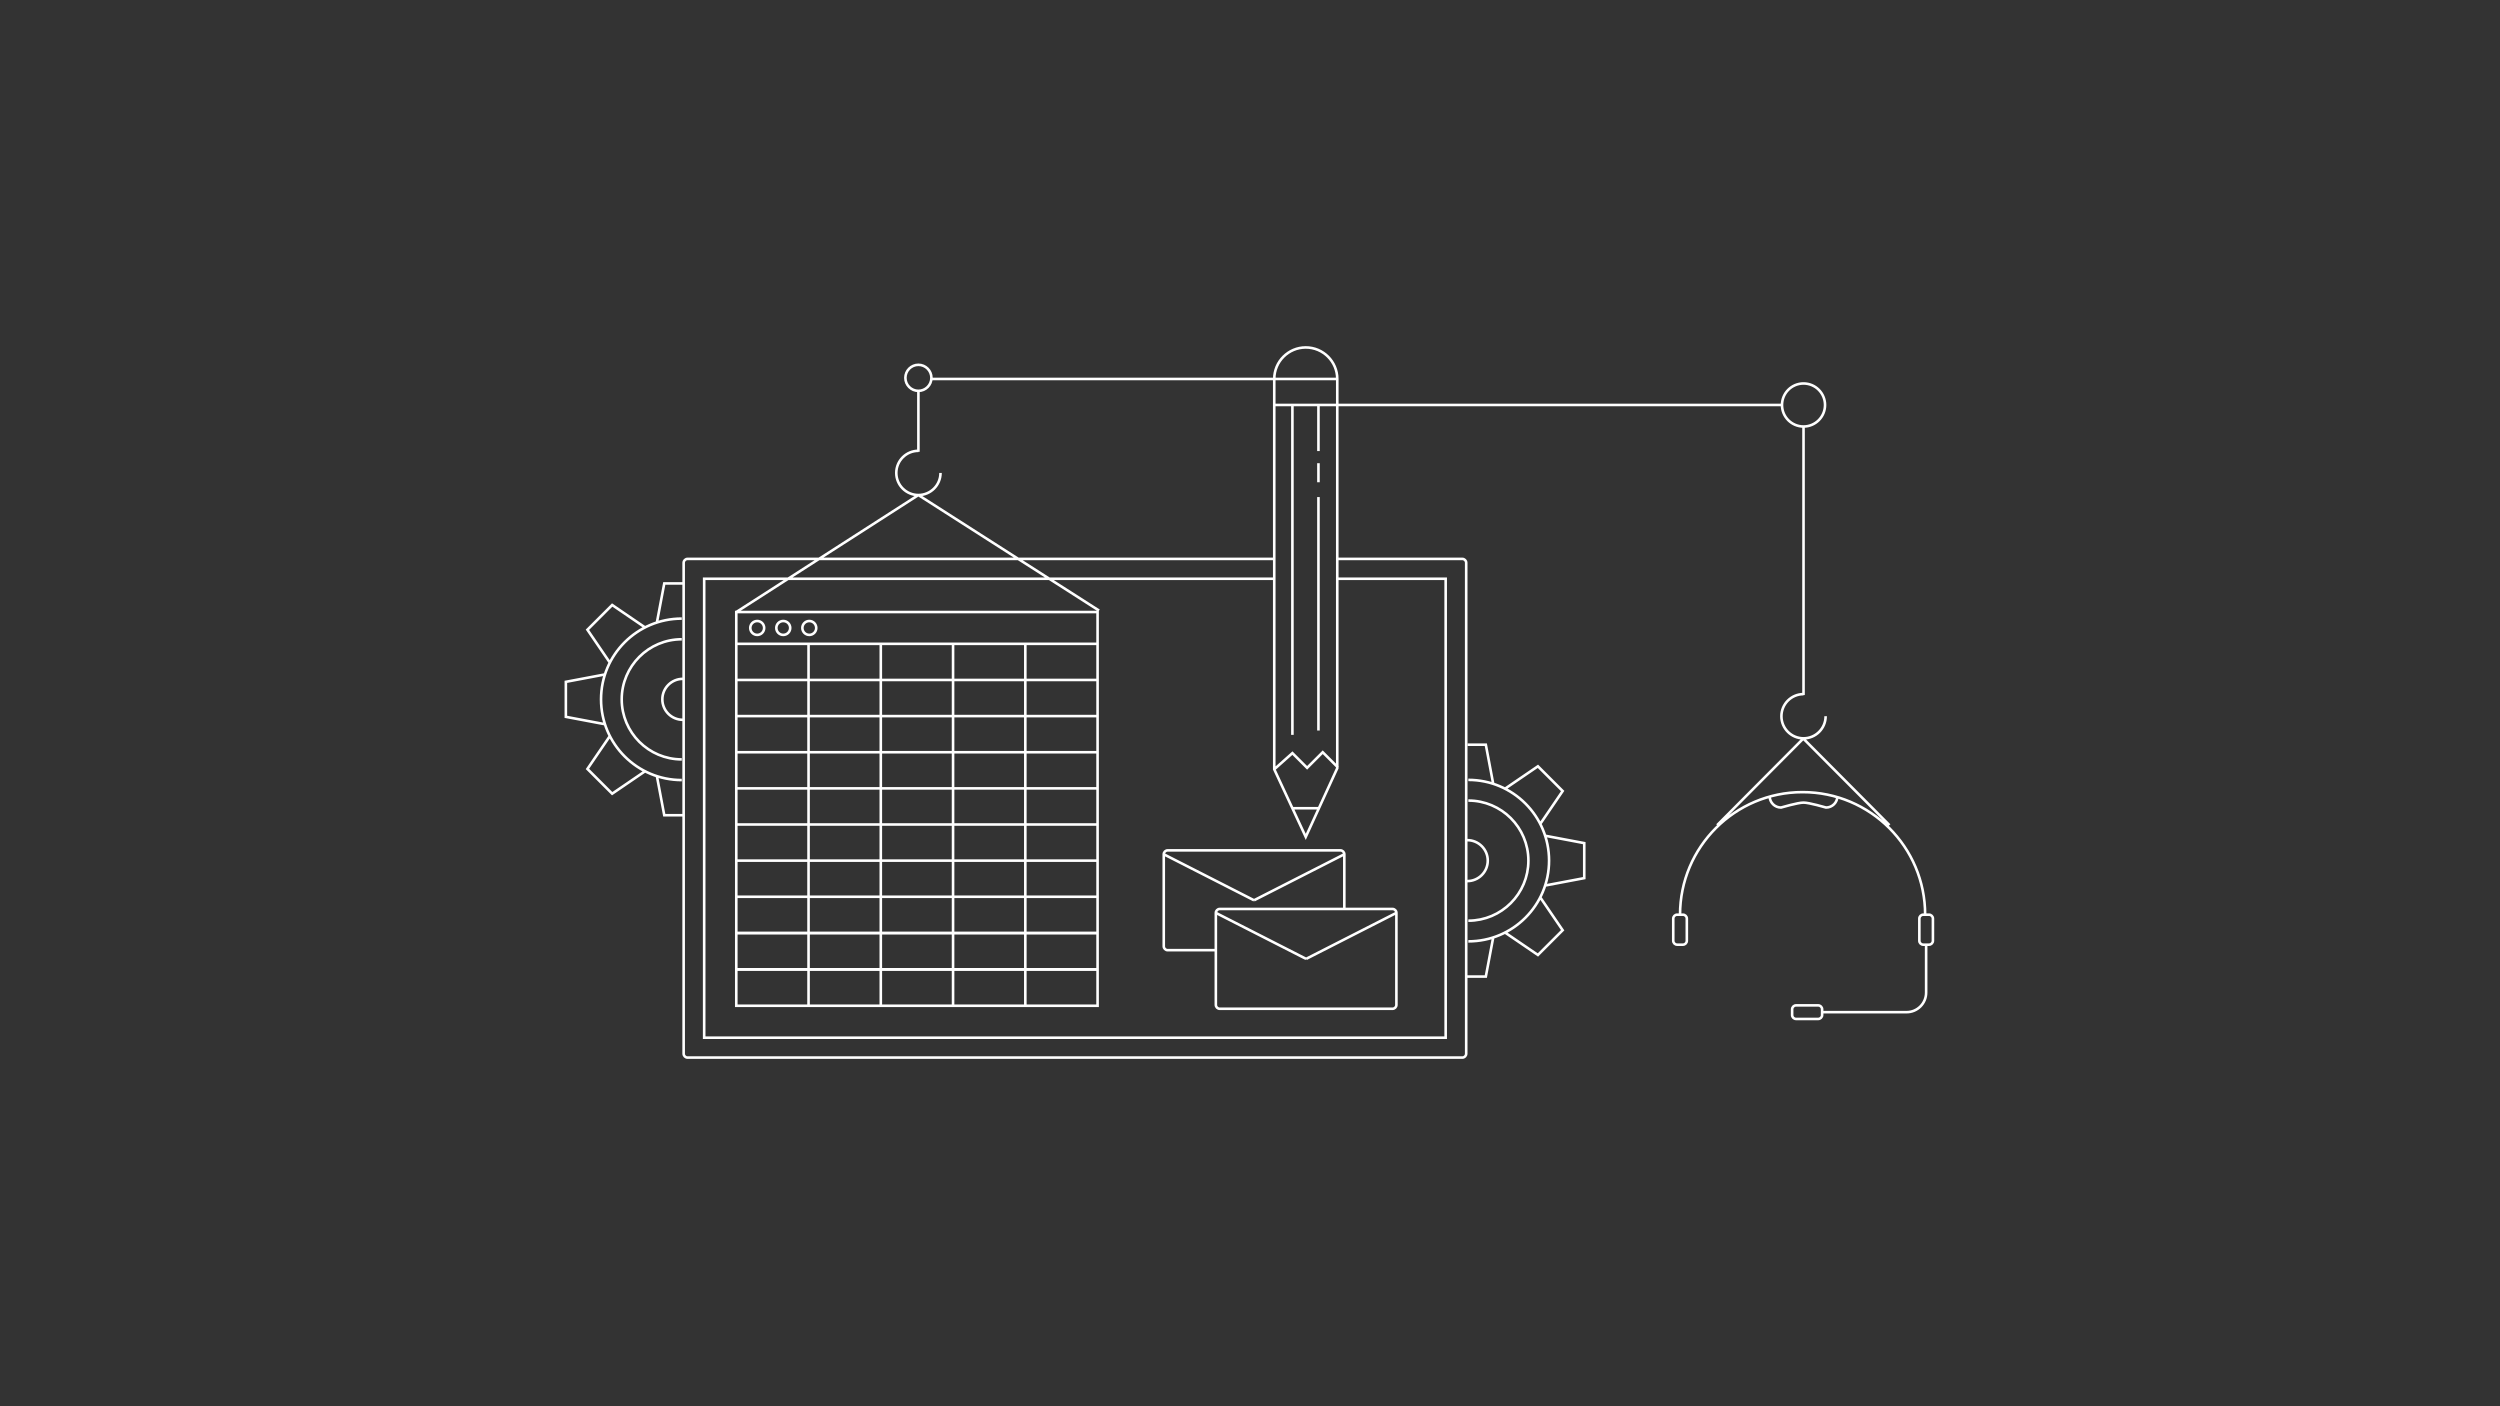 
<svg version="1.1" id="Layer_1" xmlns="http://www.w3.org/2000/svg" xmlns:xlink="http://www.w3.org/1999/xlink" x="0px" y="0px"
	 width="1920px" height="1080px" viewBox="0 0 1920 1080" enable-background="new 0 0 1920 1080" xml:space="preserve" >
<rect x="0" y="0" width="1920" height="1080" fill="#333333" stroke="none"/>
<path fill="none" stroke="#FFFFFF" stroke-width="2" stroke-miterlimit="10" d="M1027.541,429.231h95.502c1.656,0,3,1.343,3,3v377
	c0,1.657-1.344,3-3,3h-595c-1.657,0-3-1.343-3-3v-377c0-1.657,1.343-3,3-3h450.167 M977.877,444.49h-437.07v352.482h569.47V444.49
	h-82.402 M978.625,299.838v290.986l24.197,51.907l24.197-52.749V298.998v-7.962c0-13.364-10.834-24.197-24.197-24.197
	s-24.197,10.833-24.197,24.197V299.838z M992.566,620.731h20.348 M1027.572,589.43l-11.719-11.721l-11.988,11.988l-11.299-11.299
	l-13.941,12.426 M715.542,291.035h311.477 M978.625,311.035h389.48 M992.566,311.731v252.667 M1012.566,311.731v34.667
	 M1012.566,355.731v14.667 M1012.566,381.731v179.333 M1385.105,328.035v205.792 M1385.105,533.081
	c-9.381,0-16.984,7.604-16.984,16.983c0,9.381,7.604,16.984,16.984,16.984c9.379,0,16.982-7.604,16.982-16.984 M1072.434,701.083
	c0-1.656-1.344-3-3-3H936.766c-1.657,0-3,1.344-3,3v70.666c0,1.658,1.343,3,3,3h132.667c1.656,0,3-1.342,3-3V701.083z
	 M933.766,701.083l69.333,35.333 M1003.1,736.416l69.334-35.333 M1032.434,697.575v-41.492c0-1.656-1.344-3-3-3H896.766
	c-1.657,0-3,1.344-3,3v70.666c0,1.658,1.343,3,3,3h36.276 M893.766,656.083l69.333,35.333 M963.1,691.416l69.334-35.333
	 M1385.105,567.049l-66.334,66.685 M1384.771,567.049l66.334,66.685 M787.445,494.469H731.95v27.748h55.495V494.469z
	 M842.939,494.469h-55.494v27.748h55.494V494.469z M676.455,494.469H620.96v27.748h55.495V494.469z M620.96,494.469h-55.495v27.748
	h55.495V494.469z M731.95,494.469h-55.496v27.748h55.496V494.469z M787.445,522.217H731.95v27.748h55.495V522.217z M842.939,522.217
	h-55.494v27.748h55.494V522.217z M676.455,522.217H620.96v27.748h55.495V522.217z M620.96,522.217h-55.495v27.748h55.495V522.217z
	 M731.95,522.217h-55.496v27.748h55.496V522.217z M787.445,549.965H731.95v27.748h55.495V549.965z M842.939,549.965h-55.494v27.748
	h55.494V549.965z M676.455,549.965H620.96v27.748h55.495V549.965z M620.96,549.965h-55.495v27.748h55.495V549.965z M731.95,549.965
	h-55.496v27.748h55.496V549.965z M787.445,577.713H731.95v27.747h55.495V577.713z M842.939,577.713h-55.494v27.747h55.494V577.713z
	 M676.455,577.713H620.96v27.747h55.495V577.713z M620.96,577.713h-55.495v27.747h55.495V577.713z M731.95,577.713h-55.496v27.747
	h55.496V577.713z M787.445,605.46H731.95v27.747h55.495V605.46z M842.939,605.46h-55.494v27.747h55.494V605.46z M676.455,605.46
	H620.96v27.747h55.495V605.46z M620.96,605.46h-55.495v27.747h55.495V605.46z M731.95,605.46h-55.496v27.747h55.496V605.46z
	 M787.445,633.207H731.95v27.747h55.495V633.207z M842.939,633.207h-55.494v27.747h55.494V633.207z M676.455,633.207H620.96v27.747
	h55.495V633.207z M620.96,633.207h-55.495v27.747h55.495V633.207z M731.95,633.207h-55.496v27.747h55.496V633.207z M787.445,660.954
	H731.95v27.747h55.495V660.954z M842.939,660.954h-55.494v27.747h55.494V660.954z M676.455,660.954H620.96v27.747h55.495V660.954z
	 M620.96,660.954h-55.495v27.747h55.495V660.954z M731.95,660.954h-55.496v27.747h55.496V660.954z M787.445,688.701H731.95v27.747
	h55.495V688.701z M842.939,688.701h-55.494v27.747h55.494V688.701z M676.455,688.701H620.96v27.747h55.495V688.701z M620.96,688.701
	h-55.495v27.747h55.495V688.701z M731.95,688.701h-55.496v27.747h55.496V688.701z M787.445,716.701H731.95v27.747h55.495V716.701z
	 M842.939,716.701h-55.494v27.747h55.494V716.701z M676.455,716.701H620.96v27.747h55.495V716.701z M620.96,716.701h-55.495v27.747
	h55.495V716.701z M731.95,716.701h-55.496v27.747h55.496V716.701z M787.445,744.701H731.95v27.747h55.495V744.701z M842.939,744.701
	h-55.494v27.747h55.494V744.701z M676.455,744.701H620.96v27.747h55.495V744.701z M620.96,744.701h-55.495v27.747h55.495V744.701z
	 M731.95,744.701h-55.496v27.747h55.496V744.701z M842.939,470.065H565.465v24.404h277.474V470.065z M581.542,476.934
	c-2.946,0-5.333,2.388-5.333,5.333s2.388,5.333,5.333,5.333s5.333-2.388,5.333-5.333S584.488,476.934,581.542,476.934z
	 M601.542,476.934c-2.946,0-5.333,2.388-5.333,5.333s2.388,5.333,5.333,5.333s5.333-2.388,5.333-5.333
	S604.488,476.934,601.542,476.934z M621.542,476.934c-2.946,0-5.333,2.388-5.333,5.333s2.388,5.333,5.333,5.333
	s5.333-2.388,5.333-5.333S624.488,476.934,621.542,476.934z M565.465,470.065l139.869-89.869 M705.334,380.196l138.737,88.737
	 M705.334,300.182v46.792 M705.334,346.228c-9.381,0-16.984,7.604-16.984,16.984c0,9.38,7.604,16.984,16.984,16.984
	c9.38,0,16.983-7.604,16.983-16.984 M1146.709,601.571l-5.598-29.638h-13.879 M1126.232,749.989h14.879l5.598-29.639
	 M1156.207,716.418l24.914,16.998l19.006-19.005l-16.998-24.916 M1187.063,679.999l29.639-5.599v-26.878l-29.639-5.6
	 M1183.129,632.429l16.998-24.917l-19.006-19.006l-24.914,16.998 M1127.672,722.966c34.244,0,62.006-27.76,62.006-62.004
	c0-34.245-27.762-62.005-62.006-62.005 M1127.672,707.091c25.477,0,46.129-20.653,46.129-46.129c0-25.477-20.652-46.13-46.129-46.13
	 M1126.875,676.687c8.684,0,15.725-7.04,15.725-15.725c0-8.686-7.041-15.727-15.725-15.727 M524.042,448.063h-13.878l-5.599,29.638
	 M504.566,596.48l5.599,29.639h14.878 M468.146,565.625l-16.998,24.916l19.006,19.005l24.915-16.998 M464.212,518.053l-29.638,5.599
	v26.878l29.638,5.599 M495.069,481.634l-24.915-16.998l-19.006,19.005l16.998,24.917 M523.603,475.087
	c-34.244,0-62.005,27.76-62.005,62.004s27.761,62.004,62.005,62.004 M523.603,490.962c-25.476,0-46.129,20.653-46.129,46.129
	c0,25.476,20.653,46.129,46.129,46.129 M524.401,521.366c-8.685,0-15.725,7.041-15.725,15.726s7.04,15.725,15.725,15.725
	 M1478.502,702.474c0-51.979-42.137-94.115-94.115-94.115s-94.115,42.137-94.115,94.115 M1295.482,705.474c0-1.657-1.344-3-3-3
	h-4.424c-1.656,0-3,1.343-3,3v17.033c0,1.657,1.344,3,3,3h4.424c1.656,0,3-1.343,3-3V705.474z M1379.354,772.129
	c-1.658,0-3,1.343-3,3v4.423c0,1.657,1.342,3,3,3h17.033c1.656,0,3-1.343,3-3v-4.423c0-1.657-1.344-3-3-3H1379.354z
	 M1484.482,705.474c0-1.657-1.344-3-3-3h-4.424c-1.656,0-3,1.343-3,3v17.033c0,1.657,1.344,3,3,3h4.424c1.656,0,3-1.343,3-3V705.474
	z M1399.387,777.341h64.885c8.283,0,15-6.716,15-15v-36.834 M1359.098,611.477L1359.098,611.477c0,4.812,3.899,8.711,8.709,8.711
	c0,0,12.973-3.797,17.297-3.797c4.325,0,17.3,3.797,17.3,3.797c4.81,0,8.71-3.899,8.71-8.711l0,0 M1385.104,294.507
	c-9.128,0-16.528,7.4-16.528,16.528s7.4,16.528,16.528,16.528s16.528-7.4,16.528-16.528S1394.232,294.507,1385.104,294.507z
	 M705.334,280.182c-5.523,0-10,4.477-10,10s4.477,10,10,10s10-4.477,10-10S710.857,280.182,705.334,280.182z"/>
</svg>
